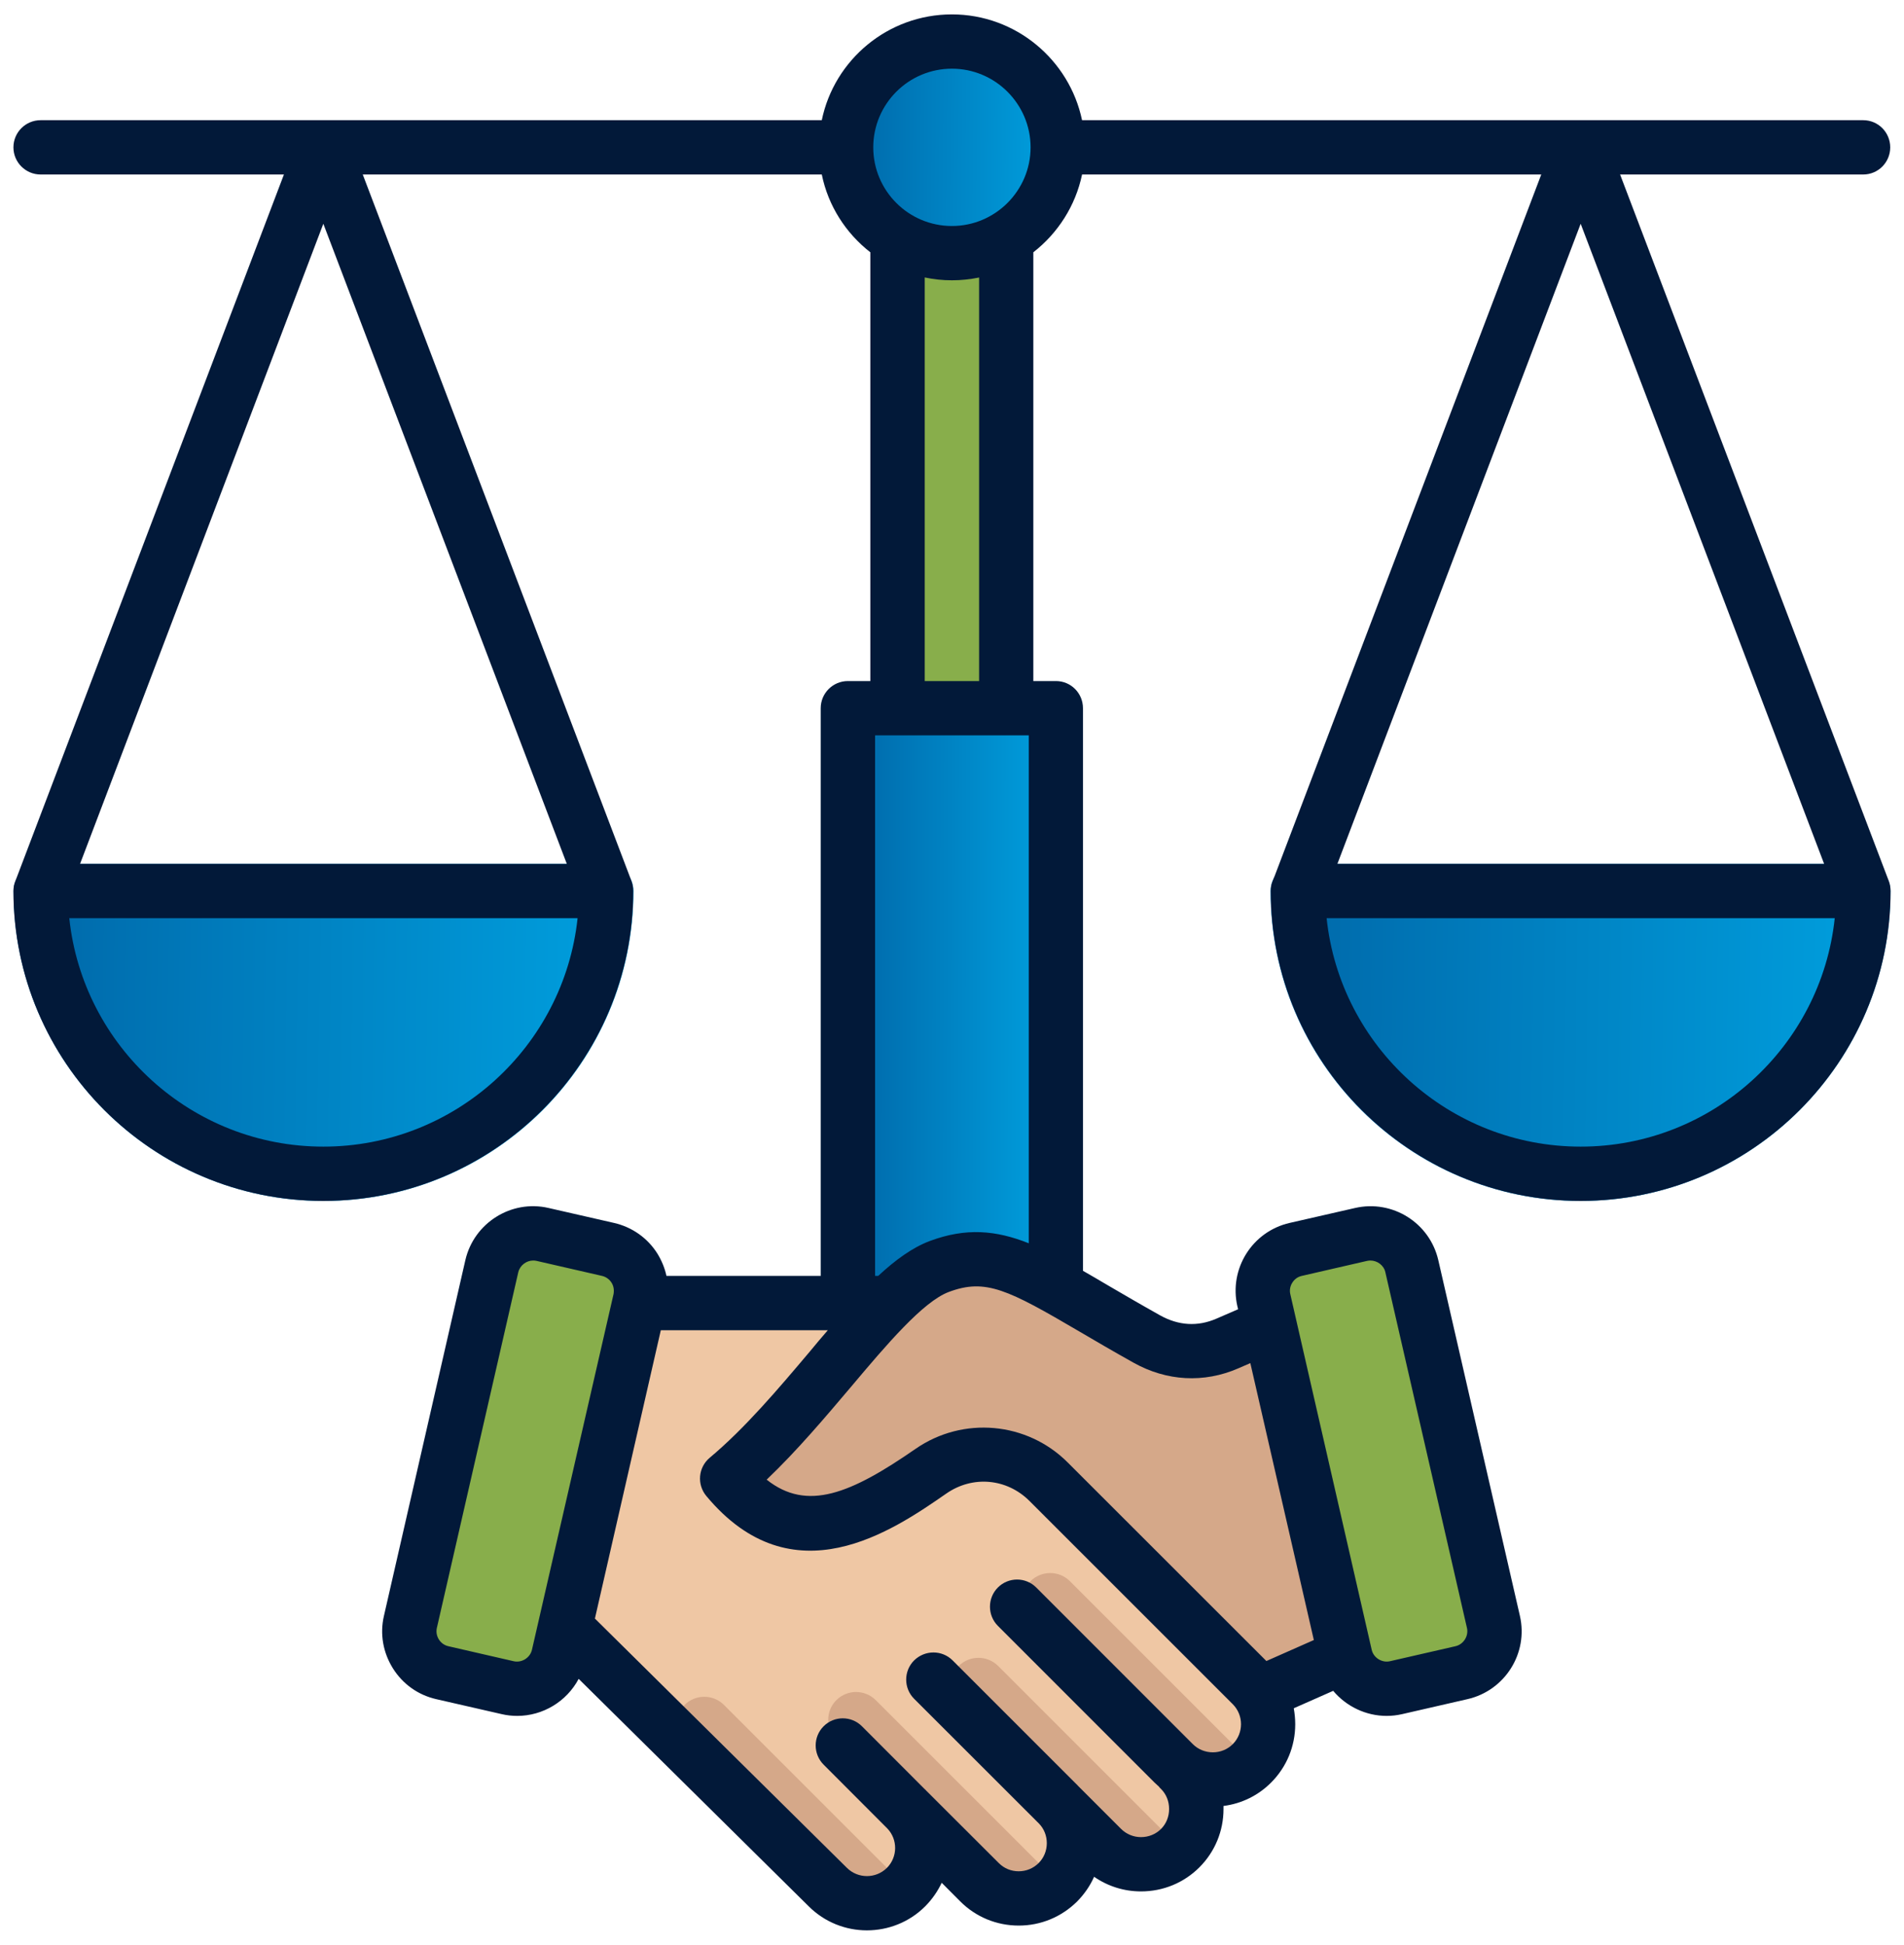 <svg width="93" height="95" viewBox="0 0 93 95" fill="none" xmlns="http://www.w3.org/2000/svg">
<path fill-rule="evenodd" clip-rule="evenodd" d="M49.153 68.649C49.153 70.114 47.966 71.301 46.501 71.301C45.036 71.301 43.849 70.114 43.849 68.649V7.199C43.849 5.734 45.036 4.547 46.501 4.547C47.966 4.547 49.153 5.734 49.153 7.199V68.649Z" fill="#88AE4B"/>
<path fill-rule="evenodd" clip-rule="evenodd" d="M42.368 34.594H50.632C51.154 34.594 51.58 35.019 51.58 35.541V78.32H41.421V35.541C41.421 35.019 41.846 34.594 42.368 34.594Z" fill="url(#paint0_linear_536_13128)"/>
<path fill-rule="evenodd" clip-rule="evenodd" d="M92.337 43.525C92.337 47.706 90.643 51.49 87.903 54.23C85.164 56.969 81.379 58.664 77.199 58.664C73.019 58.664 69.234 56.969 66.495 54.23C63.755 51.49 62.06 47.706 62.06 43.525C62.06 42.793 62.654 42.199 63.387 42.199H91.011C91.744 42.199 92.337 42.793 92.337 43.525Z" fill="url(#paint1_linear_536_13128)"/>
<path fill-rule="evenodd" clip-rule="evenodd" d="M30.94 43.525C30.94 47.706 29.245 51.49 26.506 54.23C23.766 56.969 19.982 58.664 15.802 58.664C11.621 58.664 7.837 56.969 5.097 54.23C2.358 51.49 0.663 47.706 0.663 43.525C0.663 42.793 1.257 42.199 1.989 42.199H29.614C30.346 42.199 30.94 42.793 30.94 43.525Z" fill="url(#paint2_linear_536_13128)"/>
<path fill-rule="evenodd" clip-rule="evenodd" d="M46.501 12.367C49.347 12.367 51.668 10.045 51.668 7.199C51.668 4.353 49.347 2.031 46.501 2.031C43.654 2.031 41.333 4.353 41.333 7.199C41.333 10.045 43.654 12.367 46.501 12.367Z" fill="url(#paint3_linear_536_13128)"/>
<path fill-rule="evenodd" clip-rule="evenodd" d="M43.438 63.656L30.873 63.67L27.442 79.312L40.439 92.183C41.49 93.234 43.211 93.234 44.263 92.182C45.304 91.141 45.314 89.442 44.291 88.388L47.852 91.949C48.904 93.001 50.625 93 51.676 91.949C52.715 90.91 52.728 89.216 51.712 88.161L53.83 90.28C54.881 91.331 56.602 91.331 57.654 90.279C58.705 89.228 58.705 87.507 57.654 86.456L57.338 86.141C58.389 87.19 60.109 87.189 61.159 86.138C62.051 85.246 62.186 83.872 61.565 82.834L62.295 82.513L43.438 63.656Z" fill="#EFC7A4"/>
<path fill-rule="evenodd" clip-rule="evenodd" d="M37.733 89.502L40.439 92.182C41.491 93.234 43.212 93.233 44.263 92.182L35.362 83.281C34.833 82.752 33.967 82.752 33.437 83.281C32.908 83.811 32.908 84.677 33.437 85.207L37.733 89.502ZM44.476 88.598L40.851 84.973C40.321 84.443 40.321 83.577 40.851 83.048C41.38 82.518 42.247 82.518 42.776 83.048L51.676 91.948C50.625 93 48.904 93 47.853 91.949L44.291 88.387C44.357 88.455 44.419 88.525 44.476 88.598ZM51.891 88.366C51.836 88.296 51.776 88.227 51.712 88.161L53.83 90.279C54.882 91.331 56.603 91.33 57.654 90.279L48.754 81.378C48.224 80.849 47.358 80.849 46.828 81.378C46.299 81.908 46.299 82.774 46.828 83.304L51.891 88.366ZM57.868 86.696C57.802 86.613 57.731 86.532 57.654 86.455L57.338 86.14C58.39 87.189 60.109 87.188 61.16 86.138L52.259 77.237C51.73 76.707 50.863 76.707 50.334 77.237C49.804 77.766 49.804 78.633 50.334 79.162L57.868 86.696Z" fill="#D5A889"/>
<path fill-rule="evenodd" clip-rule="evenodd" d="M27.284 80.887L31.263 63.514C31.517 62.404 30.817 61.289 29.707 61.035L26.51 60.302C25.4 60.048 24.285 60.748 24.03 61.857L20.051 79.23C19.797 80.34 20.497 81.456 21.606 81.71L24.804 82.442C25.914 82.696 27.03 81.997 27.284 80.887Z" fill="#88AE4B"/>
<path fill-rule="evenodd" clip-rule="evenodd" d="M62.154 64.684L59.963 65.629C58.649 66.2 57.27 66.109 56.019 65.41C50.705 62.441 48.918 60.735 45.883 61.869C45.113 62.157 44.299 62.801 43.438 63.656C41.25 65.83 38.764 69.366 35.944 71.866C35.827 71.969 35.765 72.1 35.758 72.255C35.752 72.411 35.803 72.547 35.91 72.659C38.96 75.873 42.234 74.115 45.482 71.866C47.288 70.615 49.676 70.831 51.229 72.383L61.16 82.314C61.319 82.473 61.455 82.648 61.566 82.834L65.882 80.946L62.154 64.684Z" fill="#D5A889"/>
<path fill-rule="evenodd" clip-rule="evenodd" d="M65.718 80.887C65.972 81.997 67.088 82.696 68.197 82.442L71.395 81.71C72.504 81.456 73.204 80.34 72.95 79.23L68.971 61.857C68.717 60.748 67.602 60.048 66.492 60.302L63.294 61.035C62.184 61.289 61.485 62.404 61.739 63.514L65.718 80.887Z" fill="#88AE4B"/>
<path fill-rule="evenodd" clip-rule="evenodd" d="M77.207 56.01C70.771 56.01 65.458 51.114 64.798 44.851H89.617C88.957 51.115 83.644 56.01 77.207 56.01ZM77.207 10.93L89.099 42.199H65.324L77.207 10.93ZM47.824 33.268H45.168V13.553C45.596 13.644 46.041 13.692 46.496 13.692C46.951 13.692 47.387 13.644 47.824 13.556V33.268ZM45.408 60.623C44.57 60.94 43.741 61.538 42.894 62.326H42.743V35.921H50.249V60.731C48.653 60.097 47.191 59.958 45.408 60.623ZM55.366 66.564C56.988 67.472 58.807 67.57 60.483 66.841L61.072 66.585L64.174 80.112L61.856 81.137L52.157 71.443C50.169 69.45 47.04 69.168 44.722 70.772C41.557 72.964 39.426 73.849 37.447 72.278C38.936 70.859 40.318 69.219 41.575 67.735C43.295 65.691 45.087 63.578 46.344 63.109C48.145 62.434 49.233 62.995 52.736 65.049C53.503 65.5 54.376 66.011 55.366 66.564ZM63.122 62.656C63.015 62.825 62.979 63.023 63.024 63.215L67 80.588C67.089 80.98 67.499 81.236 67.891 81.147L71.092 80.414C71.484 80.325 71.743 79.915 71.653 79.523L67.668 62.15C67.597 61.811 67.276 61.574 66.937 61.574C66.884 61.574 66.83 61.58 66.777 61.591L63.585 62.325C63.389 62.368 63.229 62.486 63.122 62.656ZM60.216 85.197C60.75 84.659 60.75 83.786 60.216 83.248L50.285 73.319C49.179 72.214 47.512 72.064 46.228 72.953C43.608 74.768 38.722 78.15 34.497 73.072C34.033 72.511 34.104 71.678 34.666 71.208C36.395 69.76 38 67.861 39.551 66.025C39.845 65.666 40.14 65.318 40.434 64.979H32.277L29.058 79.063L41.361 91.235C41.905 91.777 42.778 91.779 43.322 91.241C43.848 90.712 43.857 89.854 43.34 89.316L40.229 86.199C39.712 85.68 39.712 84.841 40.229 84.324C40.746 83.807 41.584 83.807 42.101 84.324L45.167 87.395C45.176 87.403 45.185 87.41 45.194 87.418C45.203 87.431 45.221 87.444 45.23 87.457L48.787 91.008C49.045 91.266 49.384 91.408 49.758 91.408C50.124 91.408 50.472 91.266 50.73 91.008C50.989 90.75 51.131 90.403 51.131 90.034C51.131 89.674 50.998 89.339 50.757 89.085L44.65 82.982C44.133 82.465 44.133 81.624 44.65 81.107C45.176 80.59 46.014 80.59 46.531 81.107L52.584 87.16C52.593 87.167 52.602 87.175 52.611 87.183C52.62 87.198 52.638 87.211 52.647 87.226L54.76 89.339C55.018 89.596 55.366 89.739 55.731 89.739C56.106 89.739 56.453 89.596 56.712 89.339C56.97 89.079 57.104 88.734 57.104 88.363C57.104 87.993 56.97 87.649 56.712 87.389C56.667 87.351 56.632 87.311 56.605 87.27C56.534 87.207 56.462 87.141 56.391 87.073L48.742 79.421C48.225 78.904 48.225 78.062 48.742 77.545C49.259 77.028 50.097 77.028 50.614 77.545L58.263 85.197C58.522 85.455 58.869 85.597 59.244 85.597C59.609 85.597 59.957 85.455 60.216 85.197ZM25.091 81.147L21.9 80.414C21.499 80.325 21.249 79.915 21.338 79.523L25.314 62.15C25.395 61.811 25.706 61.574 26.045 61.574C26.099 61.574 26.152 61.58 26.206 61.591L29.406 62.325C29.593 62.368 29.763 62.486 29.87 62.656C29.977 62.825 30.003 63.023 29.968 63.215L25.983 80.588C25.894 80.98 25.484 81.236 25.091 81.147ZM46.496 3.355C48.609 3.355 50.338 5.079 50.338 7.198C50.338 9.316 48.609 11.04 46.496 11.04C44.374 11.04 42.654 9.316 42.654 7.198C42.654 5.079 44.374 3.355 46.496 3.355ZM15.793 56.01C9.357 56.01 4.044 51.114 3.384 44.851H28.212C27.543 51.115 22.23 56.01 15.793 56.01ZM15.793 10.93L27.686 42.199H3.91L15.793 10.93ZM92.264 43.053L79.133 8.524H91.007C91.738 8.524 92.327 7.931 92.327 7.198C92.327 6.464 91.738 5.871 91.007 5.871H52.852C52.237 2.925 49.616 0.703 46.496 0.703C43.367 0.703 40.746 2.925 40.14 5.871H1.985C1.253 5.871 0.656 6.464 0.656 7.198C0.656 7.931 1.254 8.524 1.985 8.524H13.868L0.745 43.053C0.683 43.203 0.656 43.364 0.656 43.525C0.656 51.872 7.449 58.662 15.794 58.662C24.138 58.662 30.931 51.872 30.931 43.525C30.931 43.364 30.904 43.203 30.851 43.053L17.719 8.524H40.14C40.452 10.058 41.317 11.394 42.511 12.324V33.268H41.415C40.684 33.268 40.087 33.861 40.087 34.594V62.326H32.553C32.473 61.949 32.322 61.584 32.117 61.246C31.635 60.475 30.877 59.941 29.995 59.738L26.794 59.007C24.976 58.586 23.148 59.734 22.729 61.559L18.753 78.932C18.548 79.813 18.709 80.722 19.19 81.493C19.672 82.263 20.421 82.797 21.303 82.999L24.503 83.731C24.753 83.79 25.012 83.818 25.261 83.818C26.518 83.818 27.677 83.115 28.265 82.009L39.498 93.116C40.283 93.902 41.317 94.294 42.342 94.294C43.376 94.294 44.41 93.902 45.195 93.116C45.533 92.773 45.801 92.385 45.997 91.97L46.907 92.883C47.664 93.641 48.681 94.06 49.759 94.06C50.838 94.06 51.845 93.641 52.612 92.883C52.96 92.529 53.245 92.12 53.441 91.676C54.11 92.14 54.903 92.391 55.732 92.391C56.811 92.391 57.827 91.972 58.585 91.214C59.343 90.454 59.762 89.443 59.762 88.365C59.762 88.316 59.762 88.266 59.762 88.217C60.644 88.105 61.455 87.708 62.088 87.073C62.846 86.313 63.265 85.301 63.265 84.224C63.265 83.958 63.238 83.699 63.194 83.445L65.119 82.594C65.761 83.356 66.715 83.818 67.731 83.818C67.981 83.818 68.231 83.79 68.489 83.731L71.681 82.999C73.508 82.581 74.658 80.756 74.239 78.932L70.254 61.559C69.835 59.732 68.017 58.59 66.189 59.007L62.989 59.738C61.161 60.157 60.02 61.981 60.439 63.808L60.475 63.954L59.423 64.41C58.504 64.812 57.568 64.757 56.659 64.249C55.696 63.709 54.832 63.205 54.074 62.762C53.664 62.521 53.281 62.292 52.897 62.076V34.594C52.897 33.861 52.309 33.268 51.578 33.268H50.472V12.324C51.667 11.394 52.532 10.058 52.853 8.524H75.282L62.16 43.053C62.097 43.203 62.071 43.364 62.071 43.525C62.071 51.873 68.864 58.662 77.208 58.662C85.552 58.662 92.345 51.873 92.345 43.525C92.344 43.364 92.318 43.203 92.264 43.053Z" fill="#021939"/>
<defs>
<linearGradient id="paint0_linear_536_13128" x1="41.683" y1="76.498" x2="50.906" y2="76.517" gradientUnits="userSpaceOnUse">
<stop stop-color="#0069AA"/>
<stop offset="1" stop-color="#009DDC"/>
</linearGradient>
<linearGradient id="paint1_linear_536_13128" x1="62.841" y1="57.978" x2="90.324" y2="58.422" gradientUnits="userSpaceOnUse">
<stop stop-color="#0069AA"/>
<stop offset="1" stop-color="#009DDC"/>
</linearGradient>
<linearGradient id="paint2_linear_536_13128" x1="1.443" y1="57.978" x2="28.926" y2="58.422" gradientUnits="userSpaceOnUse">
<stop stop-color="#0069AA"/>
<stop offset="1" stop-color="#009DDC"/>
</linearGradient>
<linearGradient id="paint3_linear_536_13128" x1="41.599" y1="11.936" x2="50.983" y2="12.018" gradientUnits="userSpaceOnUse">
<stop stop-color="#0069AA"/>
<stop offset="1" stop-color="#009DDC"/>
</linearGradient>
</defs>
</svg>
